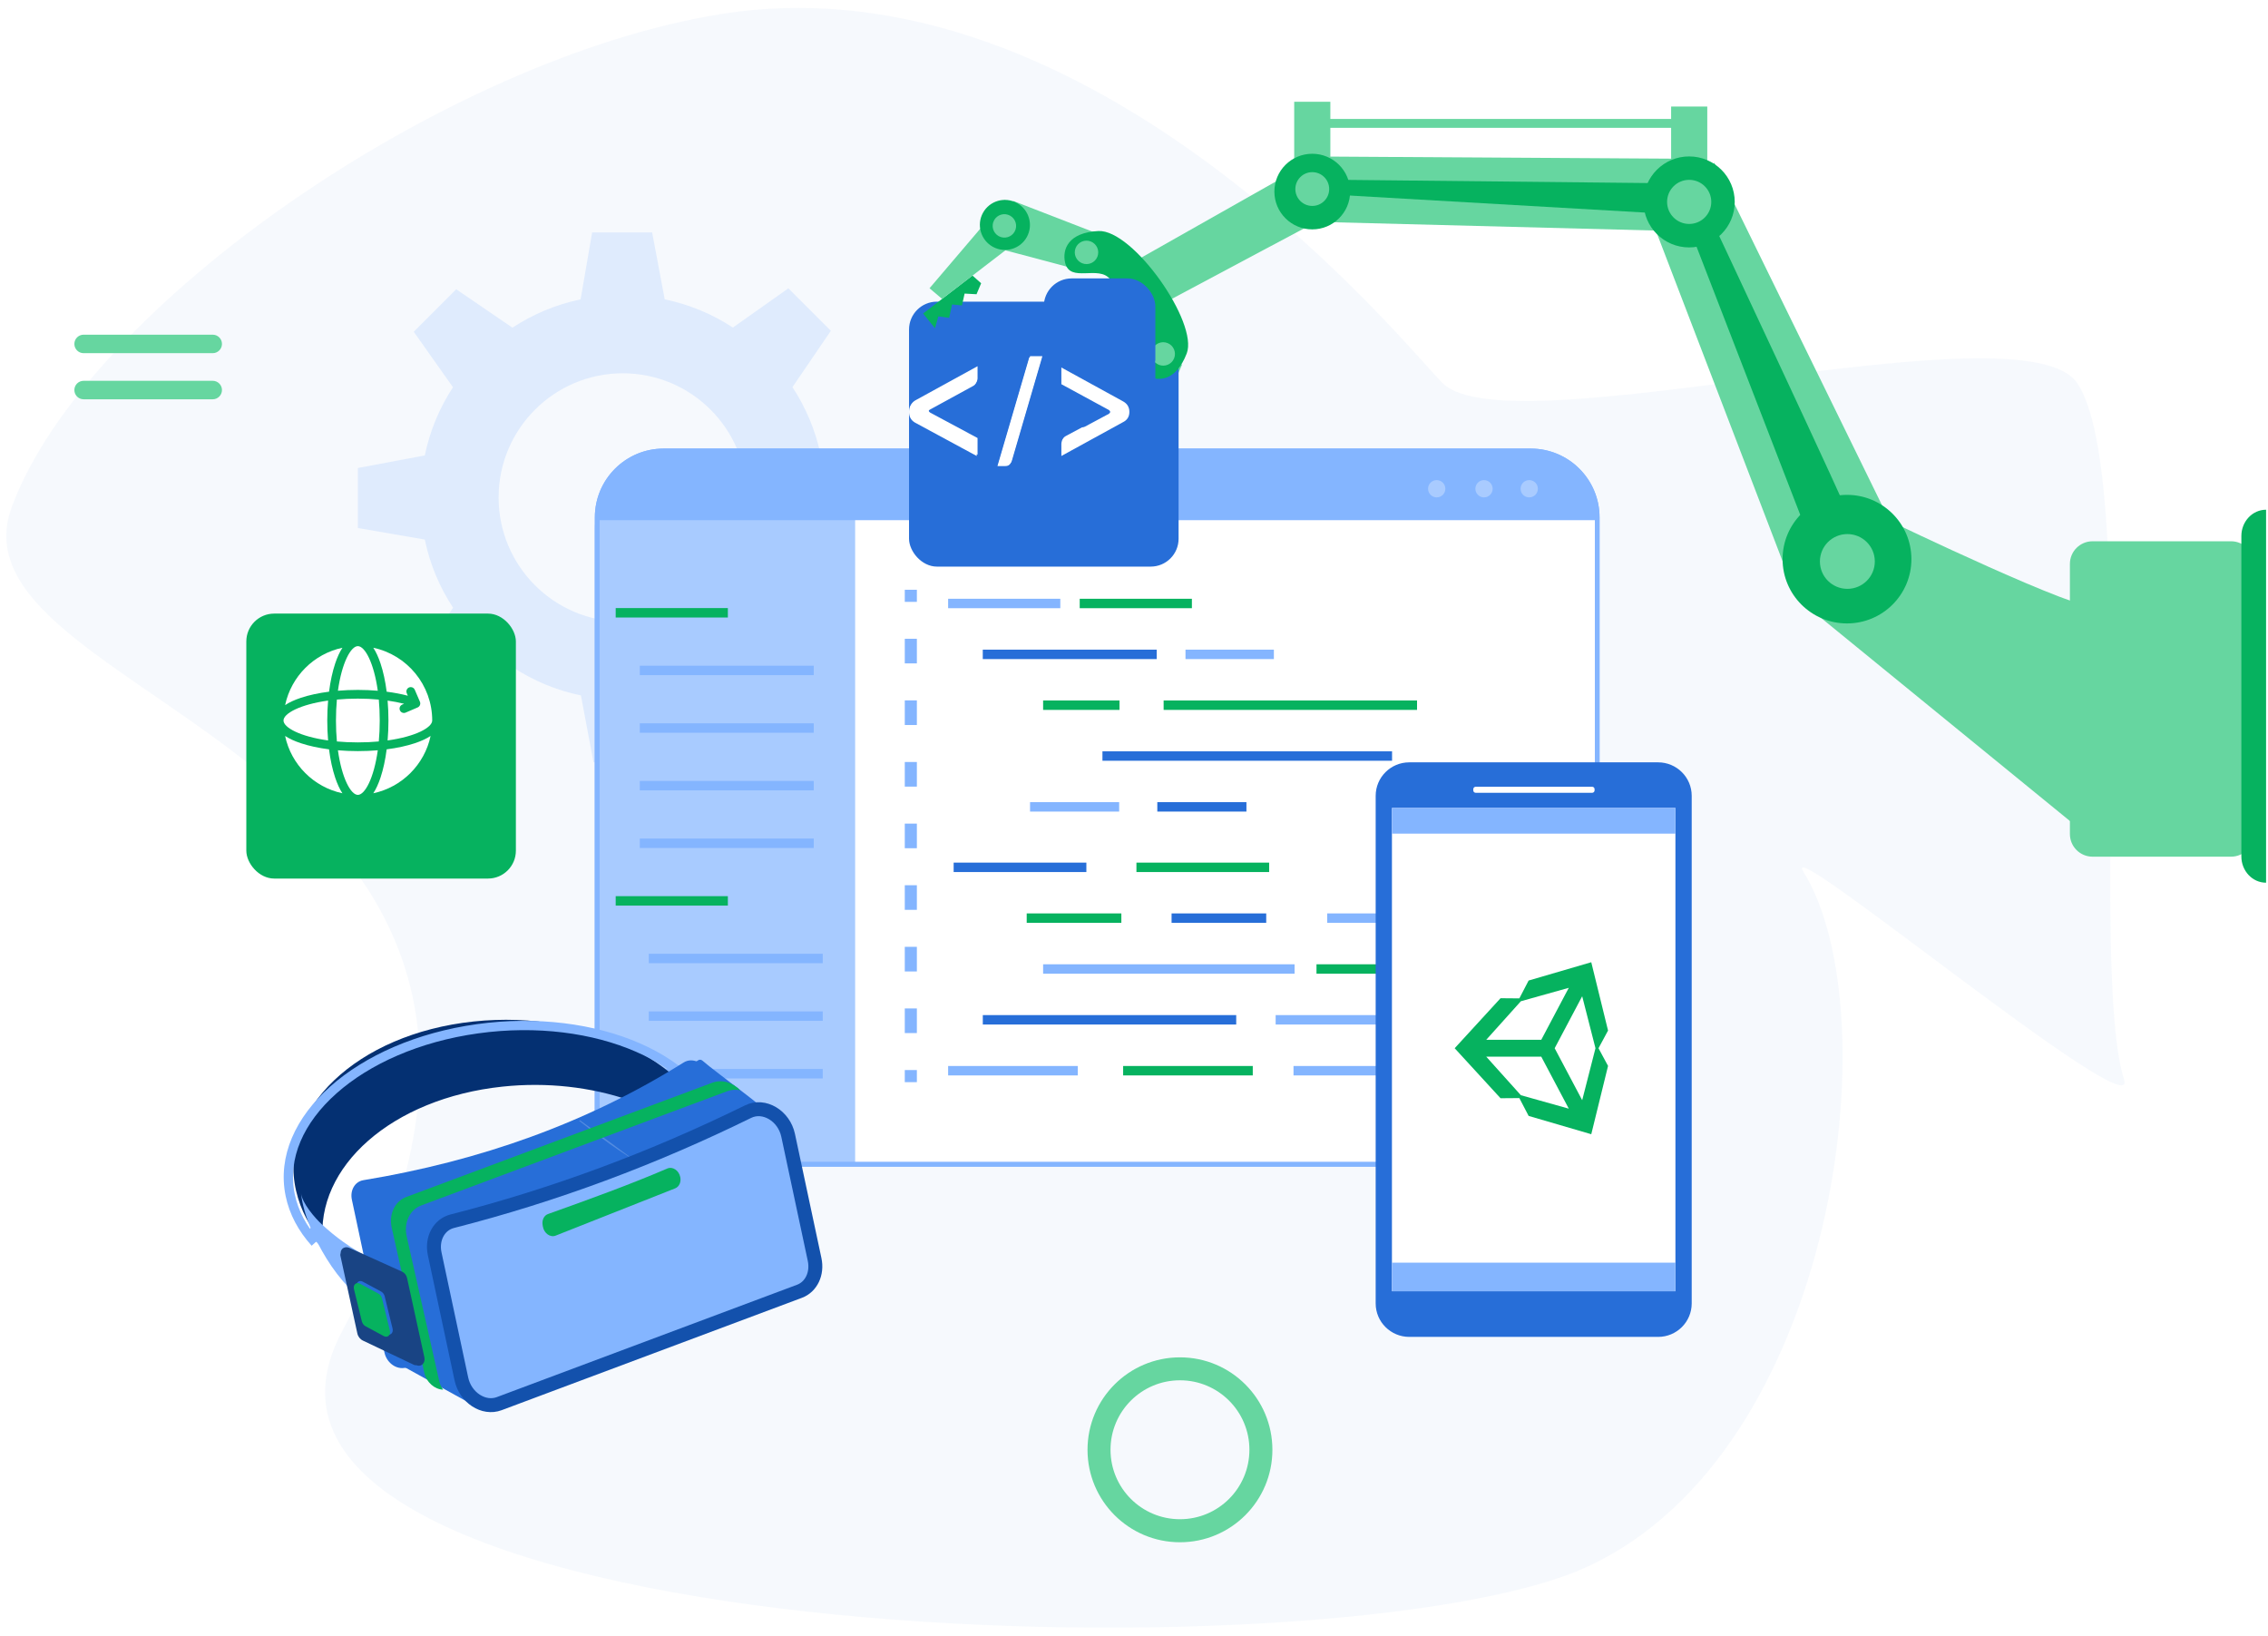 <svg width="488" height="352" viewBox="0 0 488 352" fill="none" xmlns="http://www.w3.org/2000/svg">
<g clip-path="url(#clip0_915_5683)">
<path opacity="0.04" d="M73.539 286.542C37.182 354.883 287.756 361.817 341.539 337.042C395.322 312.267 406.852 217.878 388.039 187.542C382.172 178.137 460.497 243.055 457.039 232.266C449.508 208.66 460.268 102.804 447.039 82.542C435.603 65.003 325.492 96.603 310.539 82.542C303.99 76.458 236.039 -9.958 155.039 3.042C95.864 12.539 18.542 65.851 2.539 109.042C-13.465 152.234 140.038 161.542 73.539 286.542Z" fill="#276ED8"/>
<path opacity="0.2" d="M176.603 116.049L191 113.341V100.433L176.603 97.951C175.498 92.648 173.399 87.684 170.511 83.284L178.77 71.166L169.631 62.027L157.694 70.467C153.293 67.578 148.352 65.502 143.026 64.397L140.318 50H127.411L124.929 64.397C119.626 65.502 114.662 67.601 110.261 70.489L98.166 62.23L89.027 71.369L97.467 83.306C94.578 87.707 92.502 92.671 91.397 97.974L77 100.682V113.589L91.397 116.071C92.502 121.397 94.601 126.338 97.489 130.739L89.23 142.834L98.369 151.973L110.329 143.533C114.729 146.422 119.694 148.52 124.996 149.603L127.704 164H140.612L143.094 149.603C148.419 148.498 153.361 146.399 157.761 143.511L169.856 151.77L178.995 142.631L170.556 130.694C173.422 126.316 175.498 121.374 176.603 116.049ZM134 133.74C119.242 133.74 107.283 121.758 107.283 107.023C107.283 92.287 119.242 80.305 134 80.305C148.758 80.305 160.717 92.265 160.717 107.023C160.717 121.78 148.758 133.74 134 133.74Z" fill="#84B5FF"/>
<path d="M343.672 111.3V244.29C343.672 247.71 340.902 250.48 337.482 250.48H134.682C131.262 250.48 128.492 247.71 128.492 244.29V111.3C128.492 103.41 134.892 97 142.792 97H329.372C337.272 97 343.672 103.41 343.672 111.3Z" fill="white" stroke="#84B5FF" stroke-miterlimit="10"/>
<path d="M228.144 128.811H204.008V130.839H228.144V128.811Z" fill="#84B5FF"/>
<path d="M256.457 128.811H232.32V130.839H256.457V128.811Z" fill="#06B25F"/>
<path d="M248.888 139.757H211.461V141.786H248.888V139.757Z" fill="#276ED8"/>
<path d="M274.097 139.757H255.078V141.786H274.097V139.757Z" fill="#84B5FF"/>
<path d="M240.88 150.689H224.445V152.718H240.88V150.689Z" fill="#06B25F"/>
<path d="M304.901 150.689H250.375V152.718H304.901V150.689Z" fill="#06B25F"/>
<path d="M299.526 161.63H237.211V163.658H299.526V161.63Z" fill="#276ED8"/>
<path d="M240.809 172.563H221.633V174.591H240.809V172.563Z" fill="#84B5FF"/>
<path d="M268.192 172.563H249.016V174.591H268.192V172.563Z" fill="#276ED8"/>
<path d="M231.899 229.322H204.008V231.351H231.899V229.322Z" fill="#84B5FF"/>
<path d="M269.556 229.322H241.664V231.351H269.556V229.322Z" fill="#06B25F"/>
<path d="M306.212 229.322H278.32V231.351H306.212V229.322Z" fill="#84B5FF"/>
<path d="M265.994 218.372H211.469V220.401H265.994V218.372Z" fill="#276ED8"/>
<path d="M329.002 218.372H274.477V220.401H329.002V218.372Z" fill="#84B5FF"/>
<path d="M278.552 207.443H224.445V209.471H278.552V207.443Z" fill="#84B5FF"/>
<path d="M298.32 207.443H283.266V209.471H298.32V207.443Z" fill="#06B25F"/>
<path d="M241.278 196.499H220.914V198.527H241.278V196.499Z" fill="#06B25F"/>
<path d="M272.45 196.499H252.086V198.527H272.45V196.499Z" fill="#276ED8"/>
<path d="M305.934 196.499H285.57V198.527H305.934V196.499Z" fill="#84B5FF"/>
<path d="M273.079 185.571H244.523V187.599H273.079V185.571Z" fill="#06B25F"/>
<path d="M233.751 185.571H205.195V187.599H233.751V185.571Z" fill="#276ED8"/>
<path d="M197.282 126.872H194.68V129.477H197.282V126.872Z" fill="#84B5FF"/>
<path d="M197.282 222.24H194.68V216.941H197.282V222.24ZM197.282 208.985H194.68V203.687H197.282V208.985ZM197.282 195.731H194.68V190.433H197.282V195.731ZM197.282 182.477H194.68V177.179H197.282V182.477ZM197.282 169.223H194.68V163.924H197.282V169.223ZM197.282 155.968H194.68V150.67H197.282V155.968ZM197.282 142.714H194.68V137.416H197.282V142.714Z" fill="#84B5FF"/>
<path d="M197.282 230.194H194.68V232.799H197.282V230.194Z" fill="#84B5FF"/>
<path opacity="0.7" d="M128 113.49C128 110.176 130.686 107.49 134 107.49H184V250.49H134C130.686 250.49 128 247.804 128 244.49V113.49Z" fill="#84B5FF"/>
<path d="M156.613 130.813H132.477V132.842H156.613V130.813Z" fill="#06B25F"/>
<path d="M175.092 143.208H137.664V145.236H175.092V143.208Z" fill="#84B5FF"/>
<path d="M175.092 155.604H137.664V157.632H175.092V155.604Z" fill="#84B5FF"/>
<path d="M175.092 168H137.664V170.028H175.092V168Z" fill="#84B5FF"/>
<path d="M175.092 180.392H137.664V182.421H175.092V180.392Z" fill="#84B5FF"/>
<path d="M177.029 205.181H139.602V207.21H177.029V205.181Z" fill="#84B5FF"/>
<path d="M177.029 217.579H139.602V219.607H177.029V217.579Z" fill="#84B5FF"/>
<path d="M177.029 229.97H139.602V231.999H177.029V229.97Z" fill="#84B5FF"/>
<path d="M156.613 192.787H132.477V194.815H156.613V192.787Z" fill="#06B25F"/>
<path d="M343.672 111.3V111.9H128.492V111.3C128.492 103.41 134.892 97 142.792 97H329.372C337.272 97 343.672 103.41 343.672 111.3Z" fill="#84B5FF"/>
<path opacity="0.3" d="M310.993 105.14C310.993 106.17 310.163 107 309.133 107C308.103 107 307.273 106.17 307.273 105.14C307.273 104.11 308.103 103.28 309.133 103.28C310.153 103.28 310.993 104.11 310.993 105.14Z" fill="white"/>
<path opacity="0.3" d="M321.173 105.14C321.173 106.17 320.343 107 319.313 107C318.283 107 317.453 106.17 317.453 105.14C317.453 104.11 318.283 103.28 319.313 103.28C320.333 103.28 321.173 104.11 321.173 105.14Z" fill="white"/>
<path opacity="0.3" d="M330.9 105.14C330.9 106.17 330.07 107 329.04 107C328.01 107 327.18 106.17 327.18 105.14C327.18 104.11 328.01 103.28 329.04 103.28C330.07 103.28 330.9 104.11 330.9 105.14Z" fill="white"/>
<path d="M343.672 111.3V244.29C343.672 247.71 340.902 250.48 337.482 250.48H134.682C131.262 250.48 128.492 247.71 128.492 244.29V111.3C128.492 103.41 134.892 97 142.792 97H329.372C337.272 97 343.672 103.41 343.672 111.3Z" stroke="#84B5FF" stroke-miterlimit="10"/>
<path d="M253.89 292C242.903 292 234 300.903 234 311.89C234 322.876 242.903 331.779 253.89 331.779C264.876 331.779 273.779 322.876 273.779 311.89C273.779 300.903 264.876 292 253.89 292ZM253.89 326.823C245.633 326.823 238.946 320.136 238.946 311.88C238.946 303.624 245.633 296.937 253.89 296.937C262.146 296.937 268.833 303.624 268.833 311.88C268.833 320.136 262.146 326.823 253.89 326.823Z" fill="#66D6A0"/>
<path d="M45.773 75.976H17.988C16.894 75.976 16 75.091 16 73.988C16 72.894 16.885 72 17.988 72H45.773C46.866 72 47.761 72.885 47.761 73.988C47.761 75.082 46.866 75.976 45.773 75.976Z" fill="#66D6A0"/>
<path d="M45.773 85.897H17.988C16.894 85.897 16 85.013 16 83.909C16 82.815 16.885 81.921 17.988 81.921H45.773C46.866 81.921 47.761 82.806 47.761 83.909C47.761 85.003 46.866 85.897 45.773 85.897Z" fill="#66D6A0"/>
<path opacity="0.3" d="M244.575 143.627C244.575 144.465 243.9 145.141 243.061 145.141C242.223 145.141 241.547 144.465 241.547 143.627C241.547 142.788 242.223 142.113 243.061 142.113C243.892 142.113 244.575 142.788 244.575 143.627Z" fill="white"/>
<path opacity="0.3" d="M252.864 143.627C252.864 144.465 252.189 145.141 251.35 145.141C250.512 145.141 249.836 144.465 249.836 143.627C249.836 142.788 250.512 142.113 251.35 142.113C252.181 142.113 252.864 142.788 252.864 143.627Z" fill="white"/>
<path opacity="0.3" d="M260.786 143.627C260.786 144.465 260.111 145.141 259.272 145.141C258.434 145.141 257.758 144.465 257.758 143.627C257.758 142.788 258.434 142.113 259.272 142.113C260.111 142.113 260.786 142.788 260.786 143.627Z" fill="white"/>
<path d="M236.505 50.386C236.493 50.707 233.888 58.601 233.699 58.494C233.508 58.389 215.347 53.595 215.347 53.595L218.003 43.226L236.505 50.386Z" fill="#66D6A0"/>
<path d="M215.023 89.124L217.348 90.417L218.769 88.548L221.248 90.137L222.609 88.484L224.822 89.883L226.54 87.969L228.917 88.935L228.775 91.429L215.468 93.167L215.023 89.124Z" fill="#06B25F"/>
<path d="M245.254 97.989L220.301 96.02L220.587 92.496L237.783 90.222L245.254 97.989Z" fill="#66D6A0"/>
<path d="M283.26 34.099L281.694 48.544L251.479 64.651L244.24 56.175L283.26 34.099Z" fill="#66D6A0"/>
<path d="M254.348 78.439C254.109 78.221 246.664 74.495 246.604 74.704C246.544 74.913 237.125 91.122 237.125 91.122L246.369 96.559L254.348 78.439Z" fill="#66D6A0"/>
<g filter="url(#filter0_d_915_5683)">
<rect x="190.594" y="59.892" width="58" height="57" rx="6" fill="#276ED8"/>
</g>
<path d="M210.337 97.818L197.06 90.638C196.202 90.141 195.773 89.373 195.773 88.335C195.773 87.251 196.225 86.483 197.128 86.031L210.337 78.783L210.337 81.425C210.337 81.606 210.27 81.854 210.134 82.17C209.999 82.441 209.795 82.644 209.524 82.78L200.109 87.928C199.747 88.199 199.747 88.47 200.109 88.741L210.337 94.228L210.337 97.818Z" fill="white"/>
<path d="M221.646 76.616L224.288 76.616L217.717 99.105C217.537 99.692 217.13 99.986 216.498 99.986L214.805 99.986L221.646 76.616Z" fill="white"/>
<path d="M228.552 78.783L241.761 86.031C242.709 86.528 243.184 87.296 243.184 88.335C243.184 89.373 242.709 90.118 241.761 90.57L228.552 97.818L228.552 95.176C228.552 95.041 228.597 94.815 228.688 94.499C228.823 94.183 229.026 93.957 229.297 93.821L238.781 88.741C239.142 88.47 239.142 88.199 238.781 87.928L228.552 82.374L228.552 78.783Z" fill="white"/>
<path d="M236.345 49.699C243.802 49.343 257.908 69.409 255.341 76.046C252.998 82.096 249.14 82.206 246.641 80.708C242.658 78.316 248.537 73.686 246.239 70.339C243.941 66.992 241.109 63.02 238.905 60.121C236.448 56.891 230.192 60.995 229.17 56.472C228.531 53.632 229.853 50.009 236.345 49.699Z" fill="#06B25F"/>
<rect x="224.594" y="59.892" width="24" height="32" rx="6" fill="#276ED8"/>
<path d="M210.158 98.094L196.881 90.914C196.023 90.417 195.594 89.649 195.594 88.611C195.594 87.527 196.045 86.759 196.949 86.308L210.158 79.059L210.158 81.701C210.158 81.882 210.09 82.13 209.954 82.446C209.819 82.717 209.616 82.921 209.345 83.056L199.929 88.204C199.568 88.475 199.568 88.746 199.929 89.017L210.158 94.504L210.158 98.094Z" fill="white"/>
<path d="M221.467 76.892L224.108 76.892L217.538 99.381C217.357 99.968 216.951 100.262 216.318 100.262L214.625 100.262L221.467 76.892Z" fill="white"/>
<path d="M228.372 79.059L241.581 86.308C242.53 86.804 243.004 87.572 243.004 88.611C243.004 89.649 242.53 90.394 241.581 90.846L228.372 98.094L228.372 95.452C228.372 95.317 228.418 95.091 228.508 94.775C228.643 94.459 228.847 94.233 229.118 94.097L238.601 89.017C238.962 88.746 238.962 88.475 238.601 88.204L228.372 82.65L228.372 79.059Z" fill="white"/>
<path d="M231.438 53.352C230.921 54.642 231.549 56.111 232.842 56.629C234.135 57.148 235.606 56.523 236.123 55.233C236.642 53.94 236.013 52.474 234.72 51.955C233.428 51.434 231.959 52.059 231.438 53.352Z" fill="#66D6A0"/>
<path d="M247.946 75.199C247.429 76.489 248.056 77.959 249.35 78.477C250.643 78.995 252.114 78.371 252.631 77.081C253.148 75.791 252.521 74.321 251.227 73.803C249.935 73.282 248.464 73.906 247.946 75.199Z" fill="#66D6A0"/>
<path d="M201.179 70.614L201.901 68.06L204.23 68.376L204.85 65.501L206.987 65.709L207.55 63.157L210.12 63.296L211.109 60.935L209.239 59.273L198.62 67.445L201.179 70.614Z" fill="#06B25F"/>
<path d="M216.203 43.002L200.003 62.012L202.712 64.303L216.453 53.76L216.203 43.002Z" fill="#66D6A0"/>
<path d="M213.632 53.097C211.024 51.661 210.069 48.388 211.501 45.786C212.932 43.183 216.206 42.236 218.814 43.672C221.422 45.108 222.377 48.38 220.946 50.983C219.518 53.584 216.245 54.532 213.632 53.097Z" fill="#06B25F"/>
<path d="M214.898 50.803C213.676 50.128 213.228 48.597 213.901 47.377C214.569 46.158 216.105 45.714 217.327 46.388C218.549 47.063 218.997 48.594 218.324 49.813C217.653 51.03 216.122 51.474 214.898 50.803Z" fill="#66D6A0"/>
<rect x="245.594" y="72.892" width="3" height="6" rx="1.5" fill="#276ED8"/>
<path d="M283.99 25.59H363.859V27.499H283.99V25.59Z" fill="#66D6A0"/>
<path d="M359.572 22.92H367.352V38.062H359.572V22.92Z" fill="#66D6A0"/>
<path d="M278.47 21.892H286.25V37.034H278.47V21.892Z" fill="#66D6A0"/>
<path d="M365.32 34.173L356.28 49.598L283.996 47.739L280.44 33.651L365.32 34.173Z" fill="#66D6A0"/>
<path d="M450.82 130.351C448.838 132.387 406.609 112.078 406.609 112.078L386.589 128.653L449.8 180.225L450.82 130.351Z" fill="#66D6A0"/>
<path d="M406.609 112.078L368.861 35.007L356.278 49.598L386.589 128.653L406.609 112.078Z" fill="#66D6A0"/>
<path d="M445.377 121.312V179.424C445.377 182.114 447.563 184.295 450.259 184.295H480.047C482.744 184.295 484.93 182.114 484.93 179.424V121.312C484.93 118.621 482.744 116.44 480.047 116.44H450.259C447.563 116.44 445.377 118.621 445.377 121.312Z" fill="#66D6A0"/>
<path d="M397.413 134.115C389.758 134.115 383.553 127.924 383.553 120.287C383.553 112.65 389.758 106.458 397.413 106.458C405.068 106.458 411.273 112.65 411.273 120.287C411.273 127.924 405.068 134.115 397.413 134.115Z" fill="#06B25F"/>
<path d="M353.636 43.439C353.636 48.846 358.028 53.227 363.447 53.227C368.866 53.227 373.258 48.846 373.258 43.439C373.258 38.033 368.866 33.651 363.447 33.651C358.028 33.651 353.636 38.033 353.636 43.439Z" fill="#06B25F"/>
<path d="M482.269 115.304V184.242C482.269 187.363 484.649 189.892 487.586 189.892V109.655C484.649 109.655 482.269 112.184 482.269 115.304Z" fill="#06B25F"/>
<path d="M398.875 113.386C398.875 112.368 366.483 43.439 366.483 43.439L361.89 44.93L389.946 117.456L398.875 113.386Z" fill="#06B25F"/>
<path d="M358.703 43.433C358.703 46.054 360.833 48.176 363.457 48.176C366.081 48.176 368.211 46.05 368.211 43.433C368.211 40.812 366.081 38.69 363.457 38.69C360.833 38.69 358.703 40.812 358.703 43.433Z" fill="#66D6A0"/>
<path d="M274.205 41.212C274.205 45.702 277.852 49.345 282.356 49.345C286.857 49.345 290.508 45.706 290.508 41.212C290.508 36.722 286.86 33.079 282.356 33.079C277.856 33.079 274.205 36.719 274.205 41.212Z" fill="#06B25F"/>
<path d="M356.273 39.396L288.598 38.686V41.964L356.273 45.863V39.396Z" fill="#06B25F"/>
<path d="M278.718 40.667C278.718 42.674 280.347 44.3 282.359 44.3C284.37 44.3 286 42.674 286 40.667C286 38.66 284.37 37.034 282.359 37.034C280.351 37.034 278.718 38.66 278.718 40.667Z" fill="#66D6A0"/>
<path d="M391.586 120.784C391.586 124.04 394.23 126.677 397.492 126.677C400.755 126.677 403.398 124.04 403.398 120.784C403.398 117.529 400.755 114.892 397.492 114.892C394.23 114.892 391.586 117.529 391.586 120.784Z" fill="#66D6A0"/>
<g filter="url(#filter1_d_915_5683)">
<rect x="48" y="127" width="58" height="57" rx="6" fill="#06B25F"/>
</g>
<g clip-path="url(#clip1_915_5683)">
<path d="M61 155C61 153.503 64.532 151.555 70.595 150.712C70.478 152.098 70.417 153.535 70.417 155C70.417 156.464 70.478 157.902 70.595 159.288C64.532 158.445 61 156.497 61 155Z" fill="white"/>
<path d="M76.999 171C75.502 171 73.554 167.468 72.711 161.405C74.097 161.523 75.535 161.583 76.999 161.583C78.464 161.583 79.902 161.523 81.288 161.405C80.444 167.468 78.497 171 76.999 171Z" fill="white"/>
<path d="M83.402 159.288C83.52 157.902 83.581 156.464 83.581 155C83.581 153.538 83.52 152.103 83.403 150.719C84.663 150.895 85.858 151.123 86.957 151.399L86.542 151.577C86.067 151.782 85.847 152.333 86.052 152.809C86.256 153.285 86.808 153.504 87.283 153.299L89.862 152.19C90.338 151.985 90.557 151.434 90.353 150.958L89.243 148.379C89.09 148.025 88.744 147.812 88.381 147.812C88.257 147.812 88.132 147.837 88.011 147.889C87.535 148.094 87.316 148.645 87.52 149.121L87.756 149.668C86.368 149.302 84.83 149.011 83.2 148.801C82.912 146.554 82.466 144.488 81.879 142.727C81.422 141.355 80.899 140.225 80.32 139.348C87.554 140.882 92.998 147.317 92.998 155C92.998 156.497 89.466 158.445 83.402 159.288Z" fill="white"/>
<path d="M72.49 159.507C72.361 158.111 72.289 156.606 72.289 155C72.289 153.394 72.361 151.889 72.49 150.493C73.886 150.364 75.391 150.292 76.997 150.292C78.535 150.292 80.051 150.363 81.505 150.499C81.634 151.893 81.706 153.396 81.706 155C81.706 156.606 81.633 158.111 81.504 159.507C80.109 159.636 78.604 159.708 76.997 159.708C75.391 159.708 73.886 159.636 72.49 159.507Z" fill="white"/>
<path d="M76.999 148.417C75.535 148.417 74.097 148.478 72.711 148.595C73.554 142.532 75.502 139 76.999 139C78.497 139 80.445 142.533 81.288 148.598C79.896 148.478 78.456 148.417 76.999 148.417Z" fill="white"/>
<path d="M73.681 139.348C73.102 140.225 72.579 141.355 72.122 142.727C71.535 144.487 71.09 146.552 70.802 148.798C68.555 149.086 66.49 149.532 64.731 150.118C63.358 150.576 62.228 151.099 61.352 151.677C62.658 145.516 67.52 140.654 73.681 139.348Z" fill="white"/>
<path d="M92.65 158.323C91.343 164.484 86.481 169.346 80.32 170.652C80.899 169.775 81.422 168.645 81.879 167.273C82.466 165.513 82.911 163.448 83.199 161.202C85.446 160.914 87.511 160.468 89.271 159.882C90.643 159.424 91.773 158.901 92.65 158.323Z" fill="white"/>
<path d="M64.723 159.882C66.483 160.468 68.547 160.914 70.794 161.202C71.082 163.448 71.528 165.513 72.114 167.273C72.572 168.645 73.094 169.775 73.673 170.652C67.512 169.346 62.65 164.484 61.344 158.323C62.221 158.901 63.35 159.424 64.723 159.882Z" fill="white"/>
</g>
<g filter="url(#filter2_d_915_5683)">
<path d="M108.109 229.761C127.389 227.717 145.788 234.318 155.125 245.394C155.028 244.459 154.874 243.509 154.656 242.566C150.622 225.097 126.992 213.089 101.883 215.751C76.773 218.412 59.685 234.735 63.719 252.205C64.656 256.265 66.652 260.027 69.48 263.379C67.787 247.012 84.359 232.278 108.109 229.761Z" fill="#043072"/>
<path d="M152.664 238.873C154.347 255.274 137.774 270.037 114.015 272.56C104.797 273.539 94.989 272.713 85.409 269.178C81.492 267.734 77.591 265.814 73.915 263.204C72.294 262.051 70.704 260.75 69.198 259.345C67.797 258.038 65.007 254.874 64.76 252.649C65.297 257.494 67.691 262.567 70.235 266.711C81.815 285.57 105.178 288.197 120.243 286.597C145.368 283.93 162.458 267.574 158.422 250.07C157.485 246.002 155.488 242.232 152.664 238.873Z" fill="#84B5FF"/>
<path d="M155.124 240.224C151.792 224.02 128.34 213.761 102.748 217.313C77.157 220.866 59.108 236.885 62.44 253.089C63.215 256.855 65.076 260.297 67.799 263.32" stroke="#84B5FF" stroke-width="2" stroke-miterlimit="10"/>
<path d="M154.769 239.042C155.758 254.889 138.222 269.95 113.907 273.445C94.167 276.283 75.709 270.673 66.684 260.311" stroke="#84B5FF" stroke-width="2" stroke-miterlimit="10"/>
<path d="M158.438 264.036C139.94 279.052 115.64 287.189 86.861 290.294C85.004 290.493 83.163 289.021 82.724 286.964L75.713 254.091C75.278 252.053 76.372 250.183 78.192 249.885C103.286 245.75 126.377 237.56 147.098 224.57C149.117 223.305 151.912 224.796 152.481 227.459L159.53 260.461C159.827 261.852 159.416 263.239 158.438 264.036Z" fill="#276ED8"/>
<path d="M163.726 266.415C145.243 281.407 103.349 299.096 103.349 299.096L84.845 288.89C83.74 288.268 83.415 286.773 83.28 285.473L81.042 256.481C80.606 254.44 81.711 252.578 83.535 252.28C108.451 248.174 129.684 236.93 150.268 224.069C150.534 223.899 150.889 223.943 151.154 224.183C153.849 226.595 168.455 236.972 169.129 239.098L164.814 262.853C165.116 264.241 164.704 265.626 163.726 266.415Z" fill="#276ED8"/>
<path opacity="0.21" d="M131.254 242.124C132.498 243.019 133.82 243.88 135.164 244.762C135.432 244.918 135.702 245.062 135.974 245.212C132.275 242.444 128.529 239.761 124.824 237.012C124.75 237.046 124.675 237.08 124.6 237.107C126.799 238.828 129.017 240.504 131.254 242.124Z" fill="white"/>
<path opacity="0.21" d="M151.741 242.598C143.044 246.053 134.356 249.55 125.467 252.507C119.142 254.612 112.789 255.979 106.327 257.566C103.834 258.179 99.622 259.15 97.219 261.376C101.008 264.064 104.805 266.738 108.613 269.386C109.809 270.221 108.87 272.161 107.674 271.327C103.743 268.596 99.835 265.837 95.924 263.066C95.679 263.554 95.513 264.081 95.44 264.652C100.294 268.204 105.153 271.756 110.148 275.034C111.365 275.835 110.42 277.776 109.209 276.975C107.211 275.663 105.246 274.298 103.283 272.92C103.573 273.379 103.863 273.838 104.138 274.305C106.339 278.031 108.122 282.05 109.562 286.166C109.691 286.124 109.814 286.082 109.944 286.039C111.611 285.383 113.352 284.898 115.002 284.449C119.723 283.167 124.407 282.263 128.91 280.393C129.643 280.069 130.37 279.746 131.098 279.429C139.405 275.722 147.424 271.406 155.457 267.132C157.96 265.49 160.421 263.779 162.857 262.028C163.26 259.924 163.674 257.824 164.101 255.735C164.56 252.614 165.084 249.509 165.637 246.418C165.698 243.475 165.694 240.517 165.685 237.559C165.26 237.218 164.835 236.876 164.417 236.541C160.471 239.095 156.02 240.896 151.741 242.598Z" fill="white"/>
<path d="M94.513 293.123L87.508 261.985C86.847 259.046 88.158 256.247 90.628 255.326L156.494 230.741C157.404 230.4 158.355 230.359 159.274 230.548C157.668 228.888 155.358 228.146 153.278 228.917L87.412 253.503C84.942 254.424 83.63 257.222 84.292 260.161L91.297 291.3C91.77 293.409 93.535 294.889 95.356 294.958C94.964 294.436 94.667 293.817 94.513 293.123Z" fill="#06B25F"/>
<path d="M172.492 273.877L107.079 298.356C103.681 299.631 99.704 297.033 98.839 292.979L93.022 265.708C92.319 262.416 93.964 259.361 96.835 258.629C119.234 252.912 140.699 244.877 161.317 234.751C164.758 233.061 169.109 235.633 170.024 239.925L175.791 266.958C176.438 270.019 175.062 272.915 172.492 273.877Z" fill="#84B5FF"/>
<path d="M145.284 251.641L119.554 261.817C118.401 262.274 117.057 261.316 116.809 259.864L116.752 259.527C116.571 258.463 117.056 257.474 117.912 257.17C127.105 253.884 135.689 250.776 143.591 247.373C144.727 246.886 146.081 247.783 146.371 249.223C146.593 250.294 146.134 251.305 145.284 251.641Z" fill="#06B25F"/>
<path d="M172.028 273.786L107.412 297.963C104.055 299.22 100.128 296.653 99.275 292.652L93.529 265.714C92.835 262.464 94.461 259.449 97.294 258.721C119.418 253.078 140.616 245.134 160.981 235.133C164.383 233.467 168.677 236.003 169.581 240.242L175.276 266.942C175.924 269.978 174.561 272.835 172.028 273.786Z" stroke="#1351AC" stroke-width="3" stroke-miterlimit="10"/>
<path d="M90.857 289.537C90.471 289.869 89.907 289.894 89.431 289.595L78.478 282.773L73.366 266.034C73.163 265.37 73.413 264.701 73.957 264.441C74.329 264.261 74.773 264.269 75.182 264.449L86.511 269.565C87.043 269.806 87.45 270.317 87.581 270.915L91.309 287.984C91.446 288.587 91.275 289.183 90.857 289.537Z" fill="#194484"/>
<path d="M89.109 289.632L78.087 284.394C77.49 284.11 77.037 283.531 76.891 282.861L73.249 266.169C73.134 265.64 73.585 265.254 74.053 265.472L85.087 270.721C85.644 270.986 86.074 271.534 86.21 272.159L89.876 288.963C89.992 289.469 89.559 289.841 89.109 289.632Z" fill="#194484"/>
<path d="M83.163 282.983L79.22 280.859C78.846 280.658 78.545 280.257 78.437 279.814L76.745 272.898C76.511 271.944 77.241 271.277 78.048 271.715L82.019 273.854C82.378 274.051 82.662 274.424 82.766 274.85L84.467 281.8C84.7 282.754 83.969 283.415 83.163 282.983Z" fill="#276ED8"/>
<path d="M82.585 283.429L78.642 281.304C78.267 281.104 77.967 280.702 77.859 280.26L76.166 273.344C75.933 272.389 76.663 271.723 77.47 272.16L81.441 274.3C81.8 274.496 82.084 274.869 82.188 275.295L83.888 282.245C84.116 283.194 83.386 283.861 82.585 283.429Z" fill="#06B25F"/>
</g>
<path d="M356.778 164H303.222C299.234 164 296 167.225 296 171.205V260.111V280.394C296 284.405 299.268 287.599 303.222 287.599H356.778C360.765 287.599 364 284.375 364 280.394V191.488V171.205C364 167.189 360.728 164 356.778 164Z" fill="#276ED8"/>
<path d="M360.498 173.819H299.5V277.78H360.498V173.819Z" fill="white"/>
<path d="M342.389 207L328.91 210.938L326.915 214.777L322.867 214.744L313 225.502L322.867 236.259L326.913 236.226L328.912 240.062L342.389 244L346 229.308L343.948 225.502L346 221.697L342.389 207ZM327.24 215.394L337.551 212.505L331.632 223.685H319.792L327.24 215.394ZM327.24 235.608L319.792 227.318H331.632L337.551 238.498L327.24 235.608ZM340.436 236.68L334.515 225.502L340.436 214.32L343.295 225.502L340.436 236.68Z" fill="#06B25F"/>
<path d="M342.577 170.552H317.525C317.235 170.552 317 170.318 317 170.028V169.773C317 169.484 317.234 169.249 317.525 169.249H342.577C342.867 169.249 343.102 169.483 343.102 169.773V170.028C343.101 170.317 342.867 170.552 342.577 170.552Z" fill="white"/>
<path d="M360.498 271.631H299.5V277.781H360.498V271.631Z" fill="#84B5FF"/>
<path d="M360.498 173.819H299.5V179.336H360.498V173.819Z" fill="#84B5FF"/>
</g>
<defs>
<filter id="filter0_d_915_5683" x="184.594" y="53.892" width="80" height="79" filterUnits="userSpaceOnUse" color-interpolation-filters="sRGB">
<feFlood flood-opacity="0" result="BackgroundImageFix"/>
<feColorMatrix in="SourceAlpha" type="matrix" values="0 0 0 0 0 0 0 0 0 0 0 0 0 0 0 0 0 0 127 0" result="hardAlpha"/>
<feMorphology radius="3" operator="dilate" in="SourceAlpha" result="effect1_dropShadow_915_5683"/>
<feOffset dx="5" dy="5"/>
<feGaussianBlur stdDeviation="4"/>
<feColorMatrix type="matrix" values="0 0 0 0 0 0 0 0 0 0 0 0 0 0 0 0 0 0 0.2 0"/>
<feBlend mode="normal" in2="BackgroundImageFix" result="effect1_dropShadow_915_5683"/>
<feBlend mode="normal" in="SourceGraphic" in2="effect1_dropShadow_915_5683" result="shape"/>
</filter>
<filter id="filter1_d_915_5683" x="42" y="121" width="80" height="79" filterUnits="userSpaceOnUse" color-interpolation-filters="sRGB">
<feFlood flood-opacity="0" result="BackgroundImageFix"/>
<feColorMatrix in="SourceAlpha" type="matrix" values="0 0 0 0 0 0 0 0 0 0 0 0 0 0 0 0 0 0 127 0" result="hardAlpha"/>
<feMorphology radius="3" operator="dilate" in="SourceAlpha" result="effect1_dropShadow_915_5683"/>
<feOffset dx="5" dy="5"/>
<feGaussianBlur stdDeviation="4"/>
<feColorMatrix type="matrix" values="0 0 0 0 0 0 0 0 0 0 0 0 0 0 0 0 0 0 0.2 0"/>
<feBlend mode="normal" in2="BackgroundImageFix" result="effect1_dropShadow_915_5683"/>
<feBlend mode="normal" in="SourceGraphic" in2="effect1_dropShadow_915_5683" result="shape"/>
</filter>
<filter id="filter2_d_915_5683" x="53.031" y="211.381" width="131.922" height="100.39" filterUnits="userSpaceOnUse" color-interpolation-filters="sRGB">
<feFlood flood-opacity="0" result="BackgroundImageFix"/>
<feColorMatrix in="SourceAlpha" type="matrix" values="0 0 0 0 0 0 0 0 0 0 0 0 0 0 0 0 0 0 127 0" result="hardAlpha"/>
<feOffset dy="4"/>
<feGaussianBlur stdDeviation="4"/>
<feColorMatrix type="matrix" values="0 0 0 0 0.022 0 0 0 0 0.005 0 0 0 0 0.225 0 0 0 0.25 0"/>
<feBlend mode="normal" in2="BackgroundImageFix" result="effect1_dropShadow_915_5683"/>
<feBlend mode="normal" in="SourceGraphic" in2="effect1_dropShadow_915_5683" result="shape"/>
</filter>
<clipPath id="clip0_915_5683">
<rect width="488" height="352" fill="white"/>
</clipPath>
<clipPath id="clip1_915_5683">
<rect width="32" height="32" fill="white" transform="matrix(1 0 0 -1 61 171)"/>
</clipPath>
</defs>
</svg>
